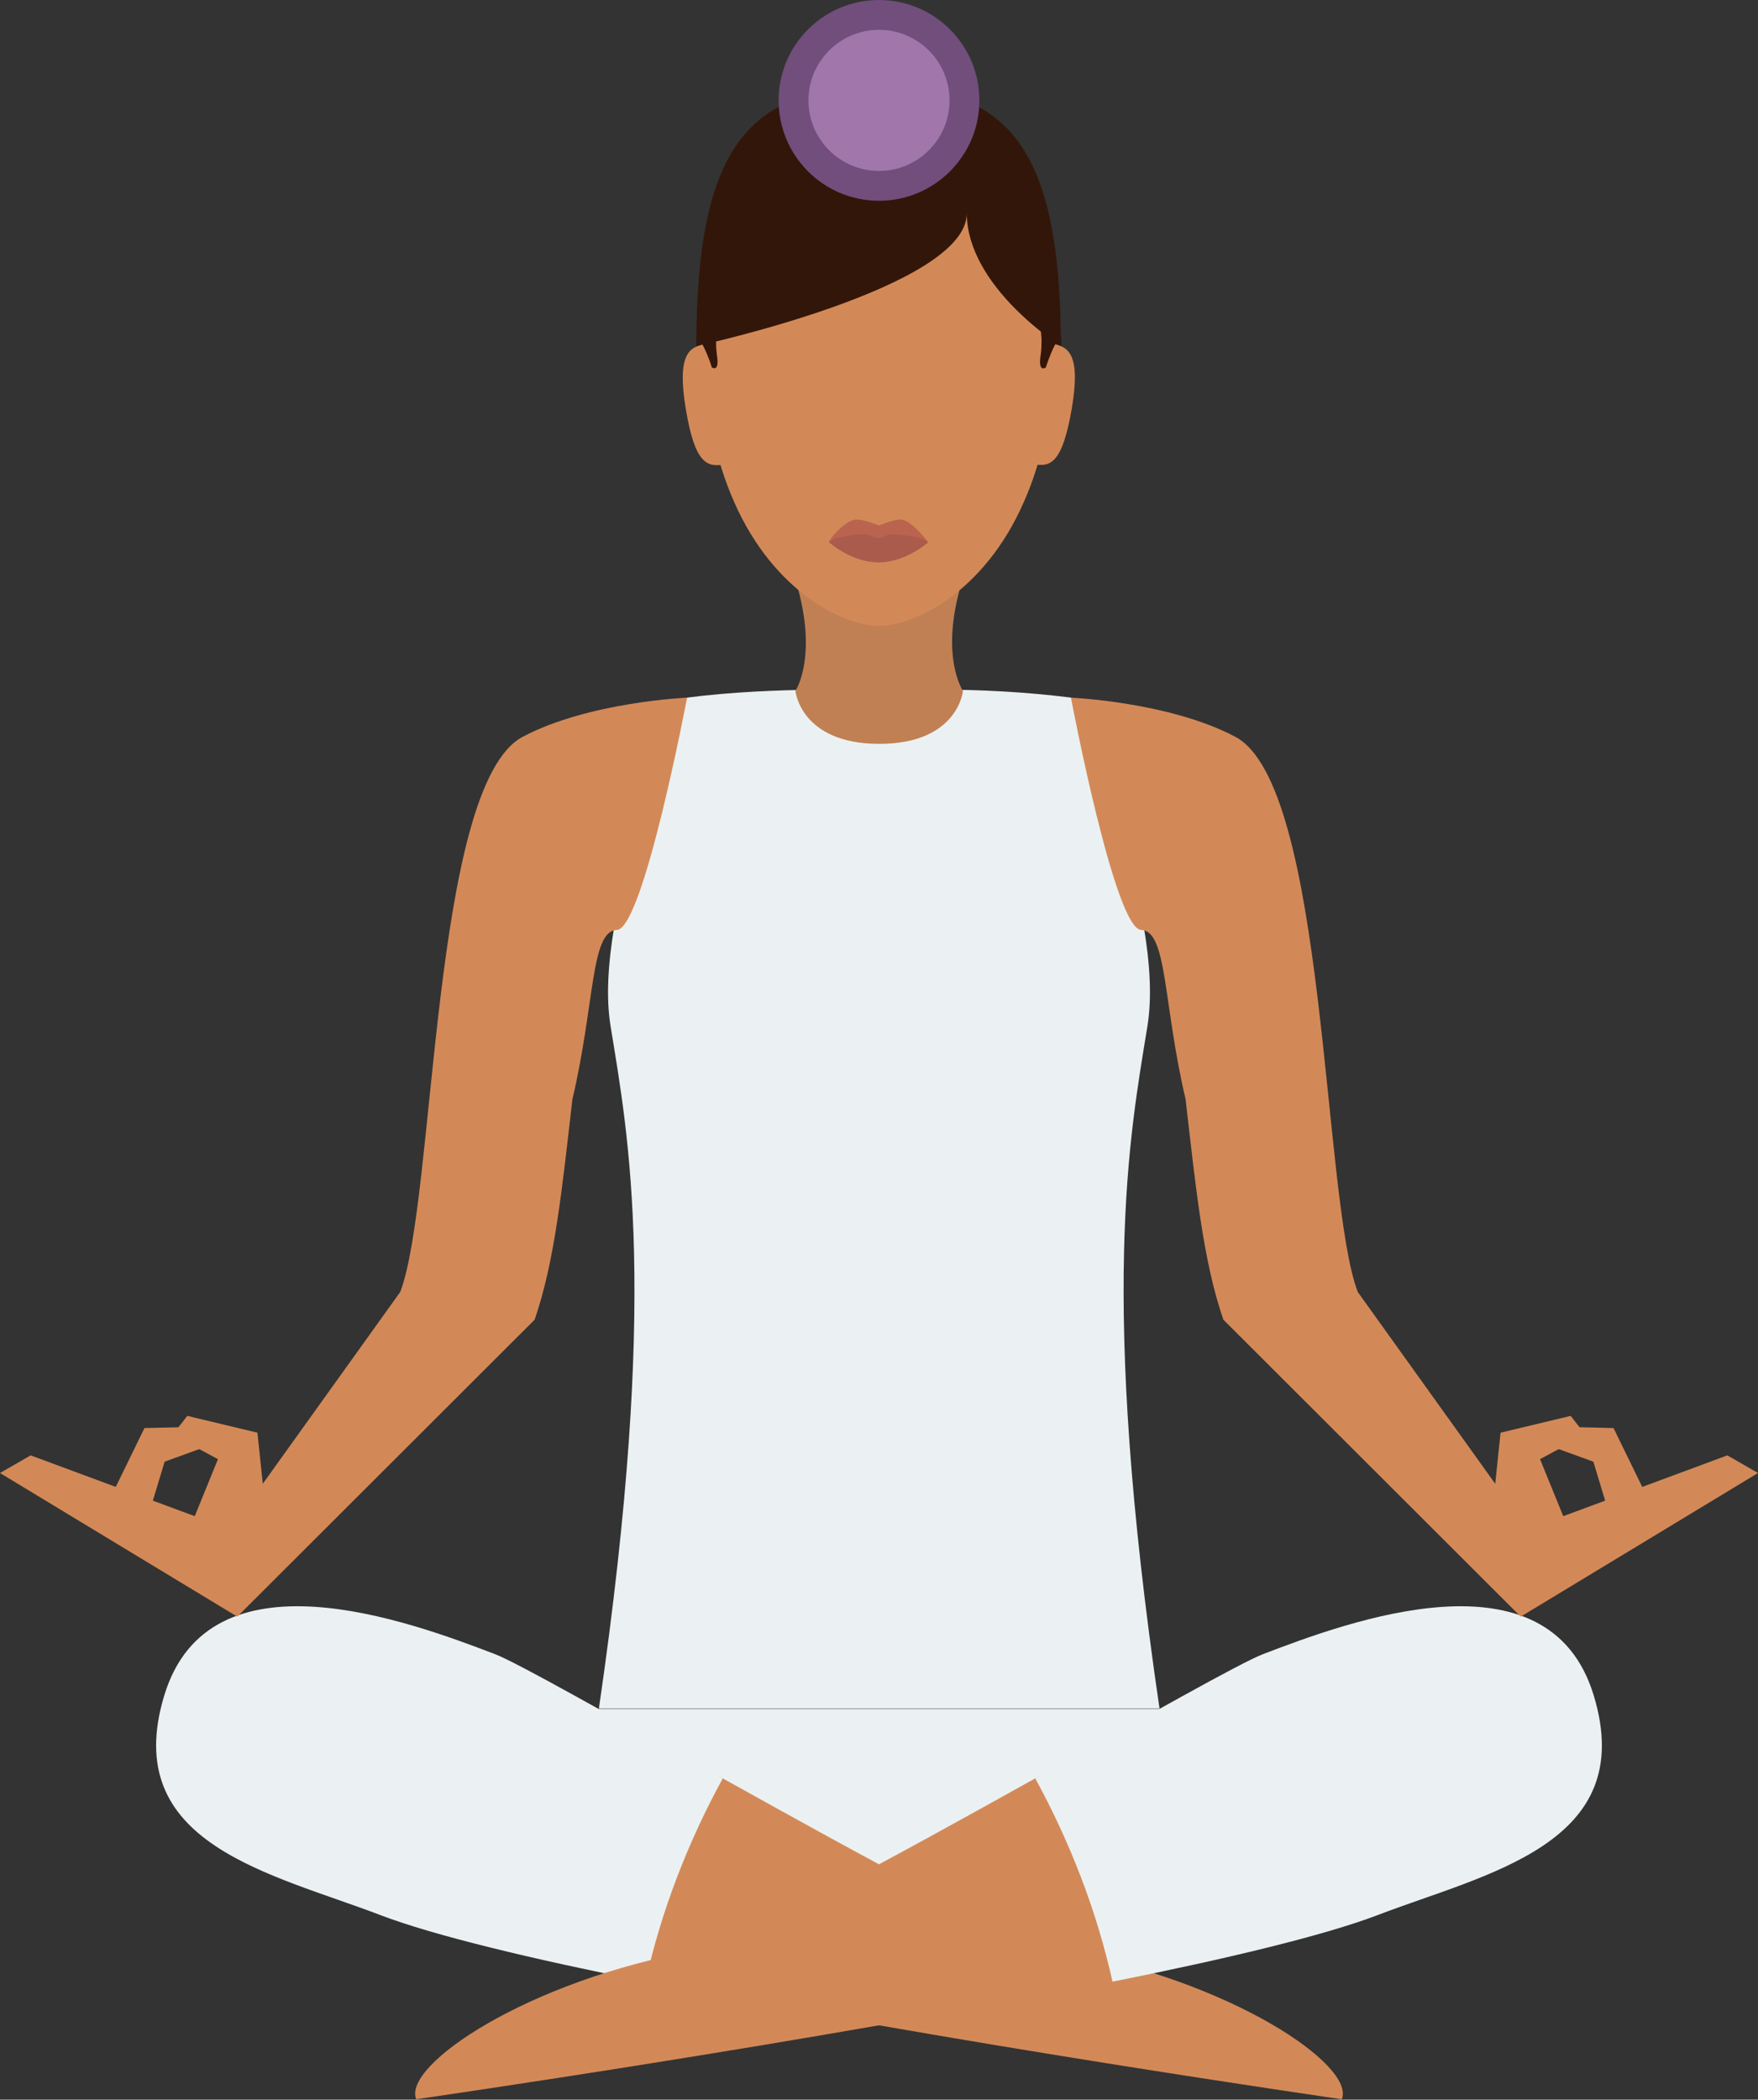 <?xml version="1.0" encoding="utf-8"?>
<!-- Generator: Adobe Illustrator 17.1.0, SVG Export Plug-In . SVG Version: 6.00 Build 0)  -->
<!DOCTYPE svg PUBLIC "-//W3C//DTD SVG 1.1//EN" "http://www.w3.org/Graphics/SVG/1.1/DTD/svg11.dtd">
<svg version="1.1" id="Layer_1" xmlns="http://www.w3.org/2000/svg" xmlns:xlink="http://www.w3.org/1999/xlink" x="0px" y="0px"
	 viewBox="96.7 139.6 418.6 499.9" enable-background="new 96.7 139.6 418.6 499.9" xml:space="preserve">
<rect x="96.7" y="139.6" width="418.6" height="499.9" fill="#333333" stroke="none"/>
<polygon fill="#EBF1F2" points="239.2,546.5 242,571.5 306,587.5 369.9,571.5 372.8,546.5 "/>
<path fill="#D38957" d="M268.8,563c33.2,18.5,70.8,39.2,80.4,40.9c40.5,7.2,70.3,27.4,67,35.5c0,0-95.7-13.8-165.9-28
	C223.1,606,243,548.7,268.8,563z"/>
<path fill="#EBF1F2" d="M268.8,563c-25.8-14.4-48.8-27.5-54.3-29.6c-20.4-7.8-68-25.5-78.7,9.9c-10.7,35.4,25.5,42.3,51.6,52.3
	c12.6,4.8,35.9,10.4,63,15.8C254.2,594.4,260.5,578.2,268.8,563z"/>
<path fill="#D38957" d="M343.2,563c-33.2,18.5-70.8,39.2-80.4,40.9c-40.5,7.2-70.3,27.4-67,35.5c0,0,95.7-13.8,165.9-28
	C388.8,606,368.9,548.7,343.2,563z"/>
<g>
	<path fill="#EBF1F2" d="M343.2,563c25.8-14.4,48.8-27.5,54.3-29.6c20.4-7.8,68-25.5,78.7,9.9c10.7,35.4-25.5,42.3-51.6,52.3
		c-12.6,4.8-35.9,10.4-63,15.8C357.8,594.4,351.5,578.2,343.2,563z"/>
	<path fill="#EBF1F2" d="M369.9,384c4.6-27.8-18.1-78.3-18.1-78.3c-11-1.4-22.1-1.9-30.7-1.9h-30.3c-8.6,0.1-19.7,0.5-30.6,1.9
		c0,0-22.7,50.6-18.1,78.3c4.2,25.9,11.6,63.8-2.8,162.4H306l0,0h66.8C358.3,447.8,365.7,409.9,369.9,384z"/>
</g>
<g>
	<path fill="#D38957" d="M153.2,524.5l-56.5-34.2l7.3-4.2l47.5,17.6l40.5-56.5c8.5-22.2,7.3-120.7,29.2-132.2
		c15.7-8.3,39.1-9.3,39.1-9.3s-10.4,55-16.7,55.3c-6.3,0.2-5.2,17.4-10.6,40.3c-2.5,21.7-4.2,38.6-9,52.5L153.2,524.5z"/>
	<polygon fill="#D38957" points="160.6,505.6 141.8,503.7 148.6,487 137.8,481.2 141.3,476.7 158,480.7 	"/>
	<polygon fill="#D38957" points="121.1,500.1 131.7,501.5 135.9,487.6 145,484.3 143.9,479.3 131.1,479.6 	"/>
	<path fill="#D38957" d="M458.8,524.5l56.5-34.2l-7.3-4.2l-47.5,17.6l-40.5-56.5c-8.5-22.2-7.3-120.7-29.2-132.2
		c-15.7-8.3-39.1-9.3-39.1-9.3s10.4,55,16.7,55.3c6.3,0.2,5.2,17.4,10.6,40.3c2.5,21.7,4.2,38.6,9,52.5L458.8,524.5z"/>
	<polygon fill="#D38957" points="451.4,505.6 470.2,503.7 463.4,487 474.2,481.2 470.7,476.7 454,480.7 	"/>
	<polygon fill="#D38957" points="490.9,500.1 480.3,501.5 476.1,487.6 467,484.3 468.1,479.3 480.9,479.6 	"/>
</g>
<path fill="#C18053" d="M326.4,276.1h-40.8c6.4,19.2,0.5,28,0.5,28s1.2,12.6,20,12.6c18.7,0,19.9-12.6,19.9-12.6
	S319.9,295.2,326.4,276.1z"/>
<path fill="#D38957" d="M347.8,219.9c0-48.5-18.7-59.7-41.8-59.7c-23.1,0-41.9,11.1-41.9,59.7c0,16.4,3,29.2,7.4,39.2
	c9.6,21.8,26.4,29.5,34.5,29.5c8.1,0,24.9-7.6,34.5-29.5C344.9,249.2,347.8,236.4,347.8,219.9z"/>
<path fill="#BA634F" d="M317.7,268.7c0,0-5.3,2.7-11.8,2.7c-6.5,0-11.8-2.7-11.8-2.7c0-0.7,3.7-5.1,6.3-5.4c1.6-0.2,5.6,1.4,5.6,1.4
	s3.9-1.6,5.4-1.4C314,263.7,317.7,268.7,317.7,268.7z"/>
<path fill="#AA5B4B" d="M317.7,268.7c0,0-5.3,4.8-11.8,4.8c-6.5,0-11.8-4.8-11.8-4.8s1.2-1.5,8.1-1.9c1.1-0.1,2.7,0.9,3.7,0.9
	c0.9,0,2.2-1,3.2-0.9C316.4,267.2,317.7,268.7,317.7,268.7z"/>
<g>
	<path fill="#33160A" d="M283.9,162.6c0-8.3,9.9-15,22.1-15s22.1,6.8,22.1,15c0,8.3-9.9,15-22.1,15S283.9,171,283.9,162.6z"/>
	<path fill="#33160A" d="M349.3,222c0-48.5-13.3-61.7-43.4-61.7s-43.4,13.2-43.4,61.7c0,0,64.4-13.9,64.4-31.6
		C327,208,349.3,222,349.3,222z"/>
</g>
<g>
	<path fill="#D38957" d="M260,237c2.2,13.2,5.1,13.8,9.1,13.2l-4.3-28.7C260.9,222.1,257.8,223.8,260,237z"/>
	<path fill="#D38957" d="M347.1,221.4l-4.3,28.7c3.9,0.7,6.8,0.1,9.1-13.2C354.1,223.8,351.1,222.1,347.1,221.4z"/>
</g>
<g>
	<path fill="#33160A" d="M267.4,224.1c-0.2-1.5-0.2-2.7-0.2-3.7c0-1.5,0.2-2.5,0.2-2.5l-4.9,1.9c0,0.7,0,1.5,0,2.2
		c0,0,0.5-0.1,1.5-0.5h-0.1c0.6,1.1,1.5,3,2.3,5.6C266.2,227,268.1,228.5,267.4,224.1z"/>
	<path fill="#33160A" d="M344.7,220.4c0,1,0,2.3-0.2,3.7c-0.7,4.4,1.2,3,1.2,3c0.9-2.6,1.6-4.3,2.3-5.6c0.9,0.2,1.4,0.5,1.4,0.5
		c0-0.7,0-1.5,0-2.2l-4.9-1.9C344.5,217.9,344.6,218.9,344.7,220.4"/>
</g>
<circle fill="#714E7C" cx="306" cy="163.5" r="23.9"/>
<circle fill="#A076AB" cx="306" cy="163.5" r="16.8"/>
</svg>
